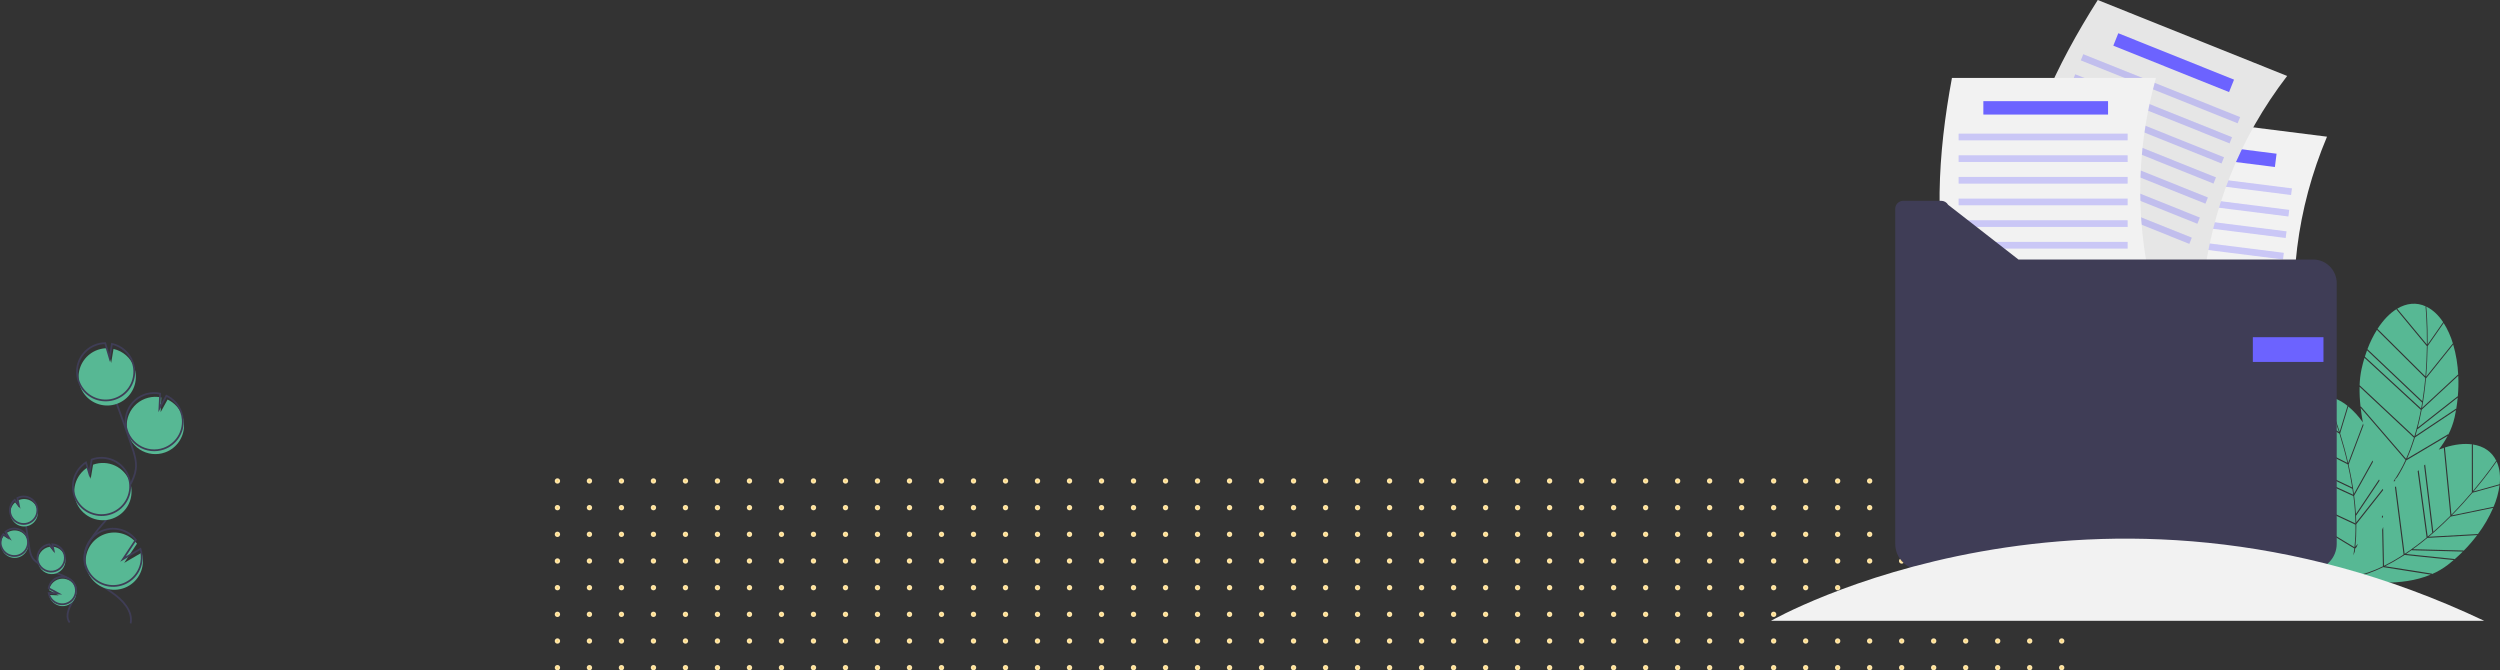 <svg width="1406" height="377" viewBox="0 0 1406 377" fill="none" xmlns="http://www.w3.org/2000/svg">
<rect x="0" y="0" width="1406" height="377" fill="#333333" stroke="none"/>
<circle cx="961.5" cy="270.5" r="1" transform="rotate(90 961.5 270.5)" fill="#FED671" stroke="#FEE6AA"/>
<circle cx="979.5" cy="270.5" r="1" transform="rotate(90 979.5 270.5)" fill="#FED671" stroke="#FEE6AA"/>
<circle cx="997.5" cy="270.5" r="1" transform="rotate(90 997.5 270.5)" fill="#FED671" stroke="#FEE6AA"/>
<circle cx="1015.5" cy="270.5" r="1" transform="rotate(90 1015.5 270.5)" fill="#FED671" stroke="#FEE6AA"/>
<circle cx="1033.5" cy="270.5" r="1" transform="rotate(90 1033.5 270.5)" fill="#FED671" stroke="#FEE6AA"/>
<circle cx="1051.5" cy="270.5" r="1" transform="rotate(90 1051.5 270.5)" fill="#FED671" stroke="#FEE6AA"/>
<circle cx="1069.5" cy="270.5" r="1" transform="rotate(90 1069.5 270.5)" fill="#FED671" stroke="#FEE6AA"/>
<circle cx="1087.5" cy="270.5" r="1" transform="rotate(90 1087.5 270.5)" fill="#FED671" stroke="#FEE6AA"/>
<circle cx="1105.5" cy="270.5" r="1" transform="rotate(90 1105.5 270.5)" fill="#FED671" stroke="#FEE6AA"/>
<circle cx="1123.5" cy="270.5" r="1" transform="rotate(90 1123.5 270.5)" fill="#FED671" stroke="#FEE6AA"/>
<circle cx="1141.5" cy="270.5" r="1" transform="rotate(90 1141.5 270.5)" fill="#FED671" stroke="#FEE6AA"/>
<circle cx="1159.5" cy="270.5" r="1" transform="rotate(90 1159.5 270.5)" fill="#FED671" stroke="#FEE6AA"/>
<circle cx="961.5" cy="285.5" r="1" transform="rotate(90 961.5 285.5)" fill="#FED671" stroke="#FEE6AA"/>
<circle cx="979.5" cy="285.5" r="1" transform="rotate(90 979.5 285.5)" fill="#FED671" stroke="#FEE6AA"/>
<circle cx="997.5" cy="285.5" r="1" transform="rotate(90 997.5 285.5)" fill="#FED671" stroke="#FEE6AA"/>
<circle cx="1015.5" cy="285.5" r="1" transform="rotate(90 1015.5 285.5)" fill="#FED671" stroke="#FEE6AA"/>
<circle cx="1033.5" cy="285.5" r="1" transform="rotate(90 1033.5 285.5)" fill="#FED671" stroke="#FEE6AA"/>
<circle cx="1051.5" cy="285.5" r="1" transform="rotate(90 1051.5 285.5)" fill="#FED671" stroke="#FEE6AA"/>
<circle cx="1069.5" cy="285.5" r="1" transform="rotate(90 1069.5 285.5)" fill="#FED671" stroke="#FEE6AA"/>
<circle cx="1087.5" cy="285.5" r="1" transform="rotate(90 1087.5 285.5)" fill="#FED671" stroke="#FEE6AA"/>
<circle cx="1105.5" cy="285.5" r="1" transform="rotate(90 1105.5 285.5)" fill="#FED671" stroke="#FEE6AA"/>
<circle cx="1123.5" cy="285.5" r="1" transform="rotate(90 1123.5 285.5)" fill="#FED671" stroke="#FEE6AA"/>
<circle cx="1141.5" cy="285.5" r="1" transform="rotate(90 1141.5 285.5)" fill="#FED671" stroke="#FEE6AA"/>
<circle cx="1159.5" cy="285.5" r="1" transform="rotate(90 1159.5 285.5)" fill="#FED671" stroke="#FEE6AA"/>
<circle cx="961.5" cy="300.5" r="1" transform="rotate(90 961.5 300.5)" fill="#FED671" stroke="#FEE6AA"/>
<circle cx="979.5" cy="300.5" r="1" transform="rotate(90 979.5 300.5)" fill="#FED671" stroke="#FEE6AA"/>
<circle cx="997.5" cy="300.5" r="1" transform="rotate(90 997.5 300.5)" fill="#FED671" stroke="#FEE6AA"/>
<circle cx="1015.5" cy="300.5" r="1" transform="rotate(90 1015.5 300.5)" fill="#FED671" stroke="#FEE6AA"/>
<circle cx="1033.5" cy="300.5" r="1" transform="rotate(90 1033.5 300.5)" fill="#FED671" stroke="#FEE6AA"/>
<circle cx="1051.5" cy="300.5" r="1" transform="rotate(90 1051.5 300.5)" fill="#FED671" stroke="#FEE6AA"/>
<circle cx="1069.5" cy="300.5" r="1" transform="rotate(90 1069.5 300.5)" fill="#FED671" stroke="#FEE6AA"/>
<circle cx="1087.5" cy="300.5" r="1" transform="rotate(90 1087.5 300.5)" fill="#FED671" stroke="#FEE6AA"/>
<circle cx="1105.5" cy="300.5" r="1" transform="rotate(90 1105.5 300.5)" fill="#FED671" stroke="#FEE6AA"/>
<circle cx="1123.5" cy="300.5" r="1" transform="rotate(90 1123.5 300.5)" fill="#FED671" stroke="#FEE6AA"/>
<circle cx="1141.5" cy="300.5" r="1" transform="rotate(90 1141.5 300.5)" fill="#FED671" stroke="#FEE6AA"/>
<circle cx="1159.5" cy="300.5" r="1" transform="rotate(90 1159.5 300.5)" fill="#FED671" stroke="#FEE6AA"/>
<circle cx="961.5" cy="315.5" r="1" transform="rotate(90 961.5 315.5)" fill="#FED671" stroke="#FEE6AA"/>
<circle cx="979.5" cy="315.5" r="1" transform="rotate(90 979.5 315.5)" fill="#FED671" stroke="#FEE6AA"/>
<circle cx="997.5" cy="315.5" r="1" transform="rotate(90 997.5 315.5)" fill="#FED671" stroke="#FEE6AA"/>
<circle cx="1015.5" cy="315.5" r="1" transform="rotate(90 1015.5 315.5)" fill="#FED671" stroke="#FEE6AA"/>
<circle cx="1033.5" cy="315.5" r="1" transform="rotate(90 1033.5 315.5)" fill="#FED671" stroke="#FEE6AA"/>
<circle cx="1051.5" cy="315.5" r="1" transform="rotate(90 1051.5 315.5)" fill="#FED671" stroke="#FEE6AA"/>
<circle cx="1069.5" cy="315.5" r="1" transform="rotate(90 1069.5 315.5)" fill="#FED671" stroke="#FEE6AA"/>
<circle cx="1087.5" cy="315.5" r="1" transform="rotate(90 1087.5 315.5)" fill="#FED671" stroke="#FEE6AA"/>
<circle cx="1105.5" cy="315.5" r="1" transform="rotate(90 1105.5 315.5)" fill="#FED671" stroke="#FEE6AA"/>
<circle cx="1123.5" cy="315.5" r="1" transform="rotate(90 1123.5 315.5)" fill="#FED671" stroke="#FEE6AA"/>
<circle cx="1141.5" cy="315.5" r="1" transform="rotate(90 1141.5 315.5)" fill="#FED671" stroke="#FEE6AA"/>
<circle cx="1159.5" cy="315.5" r="1" transform="rotate(90 1159.5 315.5)" fill="#FED671" stroke="#FEE6AA"/>
<circle cx="961.5" cy="330.5" r="1" transform="rotate(90 961.5 330.5)" fill="#FED671" stroke="#FEE6AA"/>
<circle cx="979.5" cy="330.5" r="1" transform="rotate(90 979.5 330.5)" fill="#FED671" stroke="#FEE6AA"/>
<circle cx="997.5" cy="330.5" r="1" transform="rotate(90 997.5 330.5)" fill="#FED671" stroke="#FEE6AA"/>
<circle cx="1015.5" cy="330.5" r="1" transform="rotate(90 1015.5 330.5)" fill="#FED671" stroke="#FEE6AA"/>
<circle cx="1033.5" cy="330.5" r="1" transform="rotate(90 1033.5 330.5)" fill="#FED671" stroke="#FEE6AA"/>
<circle cx="1051.5" cy="330.5" r="1" transform="rotate(90 1051.5 330.5)" fill="#FED671" stroke="#FEE6AA"/>
<circle cx="1069.5" cy="330.5" r="1" transform="rotate(90 1069.5 330.5)" fill="#FED671" stroke="#FEE6AA"/>
<circle cx="1087.5" cy="330.5" r="1" transform="rotate(90 1087.5 330.5)" fill="#FED671" stroke="#FEE6AA"/>
<circle cx="1105.5" cy="330.5" r="1" transform="rotate(90 1105.5 330.5)" fill="#FED671" stroke="#FEE6AA"/>
<circle cx="1123.5" cy="330.5" r="1" transform="rotate(90 1123.5 330.5)" fill="#FED671" stroke="#FEE6AA"/>
<circle cx="1141.5" cy="330.5" r="1" transform="rotate(90 1141.5 330.5)" fill="#FED671" stroke="#FEE6AA"/>
<circle cx="1159.5" cy="330.5" r="1" transform="rotate(90 1159.5 330.5)" fill="#FED671" stroke="#FEE6AA"/>
<circle cx="961.5" cy="345.5" r="1" transform="rotate(90 961.5 345.5)" fill="#FED671" stroke="#FEE6AA"/>
<circle cx="979.5" cy="345.5" r="1" transform="rotate(90 979.5 345.5)" fill="#FED671" stroke="#FEE6AA"/>
<circle cx="997.5" cy="345.5" r="1" transform="rotate(90 997.5 345.5)" fill="#FED671" stroke="#FEE6AA"/>
<circle cx="1015.5" cy="345.5" r="1" transform="rotate(90 1015.5 345.5)" fill="#FED671" stroke="#FEE6AA"/>
<circle cx="1033.5" cy="345.5" r="1" transform="rotate(90 1033.5 345.5)" fill="#FED671" stroke="#FEE6AA"/>
<circle cx="1051.5" cy="345.5" r="1" transform="rotate(90 1051.5 345.5)" fill="#FED671" stroke="#FEE6AA"/>
<circle cx="1069.5" cy="345.5" r="1" transform="rotate(90 1069.5 345.5)" fill="#FED671" stroke="#FEE6AA"/>
<circle cx="1087.5" cy="345.5" r="1" transform="rotate(90 1087.5 345.5)" fill="#FED671" stroke="#FEE6AA"/>
<circle cx="1105.5" cy="345.5" r="1" transform="rotate(90 1105.5 345.5)" fill="#FED671" stroke="#FEE6AA"/>
<circle cx="1123.5" cy="345.5" r="1" transform="rotate(90 1123.5 345.5)" fill="#FED671" stroke="#FEE6AA"/>
<circle cx="1141.5" cy="345.5" r="1" transform="rotate(90 1141.5 345.5)" fill="#FED671" stroke="#FEE6AA"/>
<circle cx="1159.5" cy="345.5" r="1" transform="rotate(90 1159.5 345.5)" fill="#FED671" stroke="#FEE6AA"/>
<circle cx="961.5" cy="360.5" r="1" transform="rotate(90 961.5 360.5)" fill="#FED671" stroke="#FEE6AA"/>
<circle cx="979.5" cy="360.5" r="1" transform="rotate(90 979.5 360.5)" fill="#FED671" stroke="#FEE6AA"/>
<circle cx="997.5" cy="360.5" r="1" transform="rotate(90 997.5 360.5)" fill="#FED671" stroke="#FEE6AA"/>
<circle cx="1015.5" cy="360.5" r="1" transform="rotate(90 1015.5 360.5)" fill="#FED671" stroke="#FEE6AA"/>
<circle cx="1033.5" cy="360.5" r="1" transform="rotate(90 1033.5 360.5)" fill="#FED671" stroke="#FEE6AA"/>
<circle cx="1051.5" cy="360.5" r="1" transform="rotate(90 1051.5 360.5)" fill="#FED671" stroke="#FEE6AA"/>
<circle cx="1069.5" cy="360.5" r="1" transform="rotate(90 1069.5 360.5)" fill="#FED671" stroke="#FEE6AA"/>
<circle cx="1087.5" cy="360.5" r="1" transform="rotate(90 1087.5 360.5)" fill="#FED671" stroke="#FEE6AA"/>
<circle cx="1105.5" cy="360.5" r="1" transform="rotate(90 1105.5 360.5)" fill="#FED671" stroke="#FEE6AA"/>
<circle cx="1123.5" cy="360.5" r="1" transform="rotate(90 1123.5 360.5)" fill="#FED671" stroke="#FEE6AA"/>
<circle cx="1141.5" cy="360.5" r="1" transform="rotate(90 1141.5 360.5)" fill="#FED671" stroke="#FEE6AA"/>
<circle cx="1159.5" cy="360.5" r="1" transform="rotate(90 1159.5 360.5)" fill="#FED671" stroke="#FEE6AA"/>
<circle cx="961.5" cy="375.5" r="1" transform="rotate(90 961.5 375.5)" fill="#FED671" stroke="#FEE6AA"/>
<circle cx="979.5" cy="375.5" r="1" transform="rotate(90 979.5 375.5)" fill="#FED671" stroke="#FEE6AA"/>
<circle cx="997.5" cy="375.5" r="1" transform="rotate(90 997.5 375.5)" fill="#FED671" stroke="#FEE6AA"/>
<circle cx="1015.5" cy="375.5" r="1" transform="rotate(90 1015.5 375.5)" fill="#FED671" stroke="#FEE6AA"/>
<circle cx="1033.5" cy="375.5" r="1" transform="rotate(90 1033.5 375.5)" fill="#FED671" stroke="#FEE6AA"/>
<circle cx="1051.5" cy="375.5" r="1" transform="rotate(90 1051.5 375.5)" fill="#FED671" stroke="#FEE6AA"/>
<circle cx="1069.5" cy="375.5" r="1" transform="rotate(90 1069.5 375.5)" fill="#FED671" stroke="#FEE6AA"/>
<circle cx="1087.5" cy="375.5" r="1" transform="rotate(90 1087.5 375.5)" fill="#FED671" stroke="#FEE6AA"/>
<circle cx="1105.5" cy="375.5" r="1" transform="rotate(90 1105.5 375.5)" fill="#FED671" stroke="#FEE6AA"/>
<circle cx="1123.5" cy="375.5" r="1" transform="rotate(90 1123.5 375.5)" fill="#FED671" stroke="#FEE6AA"/>
<circle cx="1141.5" cy="375.5" r="1" transform="rotate(90 1141.5 375.5)" fill="#FED671" stroke="#FEE6AA"/>
<circle cx="1159.5" cy="375.5" r="1" transform="rotate(90 1159.5 375.5)" fill="#FED671" stroke="#FEE6AA"/>
<circle cx="745.5" cy="270.5" r="1" transform="rotate(90 745.5 270.5)" fill="#FED671" stroke="#FEE6AA"/>
<circle cx="763.5" cy="270.5" r="1" transform="rotate(90 763.5 270.5)" fill="#FED671" stroke="#FEE6AA"/>
<circle cx="781.5" cy="270.5" r="1" transform="rotate(90 781.5 270.5)" fill="#FED671" stroke="#FEE6AA"/>
<circle cx="799.5" cy="270.5" r="1" transform="rotate(90 799.5 270.5)" fill="#FED671" stroke="#FEE6AA"/>
<circle cx="817.5" cy="270.5" r="1" transform="rotate(90 817.5 270.5)" fill="#FED671" stroke="#FEE6AA"/>
<circle cx="835.5" cy="270.5" r="1" transform="rotate(90 835.5 270.5)" fill="#FED671" stroke="#FEE6AA"/>
<circle cx="853.5" cy="270.5" r="1" transform="rotate(90 853.5 270.5)" fill="#FED671" stroke="#FEE6AA"/>
<circle cx="871.5" cy="270.5" r="1" transform="rotate(90 871.5 270.5)" fill="#FED671" stroke="#FEE6AA"/>
<circle cx="889.5" cy="270.5" r="1" transform="rotate(90 889.5 270.5)" fill="#FED671" stroke="#FEE6AA"/>
<circle cx="907.5" cy="270.5" r="1" transform="rotate(90 907.5 270.5)" fill="#FED671" stroke="#FEE6AA"/>
<circle cx="925.5" cy="270.5" r="1" transform="rotate(90 925.5 270.5)" fill="#FED671" stroke="#FEE6AA"/>
<circle cx="943.5" cy="270.5" r="1" transform="rotate(90 943.5 270.5)" fill="#FED671" stroke="#FEE6AA"/>
<circle cx="745.5" cy="285.5" r="1" transform="rotate(90 745.5 285.5)" fill="#FED671" stroke="#FEE6AA"/>
<circle cx="763.5" cy="285.5" r="1" transform="rotate(90 763.5 285.5)" fill="#FED671" stroke="#FEE6AA"/>
<circle cx="781.5" cy="285.5" r="1" transform="rotate(90 781.5 285.5)" fill="#FED671" stroke="#FEE6AA"/>
<circle cx="799.5" cy="285.5" r="1" transform="rotate(90 799.5 285.5)" fill="#FED671" stroke="#FEE6AA"/>
<circle cx="817.5" cy="285.5" r="1" transform="rotate(90 817.5 285.5)" fill="#FED671" stroke="#FEE6AA"/>
<circle cx="835.5" cy="285.5" r="1" transform="rotate(90 835.5 285.5)" fill="#FED671" stroke="#FEE6AA"/>
<circle cx="853.5" cy="285.5" r="1" transform="rotate(90 853.5 285.5)" fill="#FED671" stroke="#FEE6AA"/>
<circle cx="871.5" cy="285.5" r="1" transform="rotate(90 871.5 285.5)" fill="#FED671" stroke="#FEE6AA"/>
<circle cx="889.5" cy="285.5" r="1" transform="rotate(90 889.5 285.5)" fill="#FED671" stroke="#FEE6AA"/>
<circle cx="907.5" cy="285.5" r="1" transform="rotate(90 907.5 285.5)" fill="#FED671" stroke="#FEE6AA"/>
<circle cx="925.5" cy="285.5" r="1" transform="rotate(90 925.5 285.5)" fill="#FED671" stroke="#FEE6AA"/>
<circle cx="943.5" cy="285.5" r="1" transform="rotate(90 943.5 285.5)" fill="#FED671" stroke="#FEE6AA"/>
<circle cx="745.5" cy="300.5" r="1" transform="rotate(90 745.5 300.5)" fill="#FED671" stroke="#FEE6AA"/>
<circle cx="763.5" cy="300.5" r="1" transform="rotate(90 763.5 300.5)" fill="#FED671" stroke="#FEE6AA"/>
<circle cx="781.5" cy="300.5" r="1" transform="rotate(90 781.5 300.5)" fill="#FED671" stroke="#FEE6AA"/>
<circle cx="799.5" cy="300.5" r="1" transform="rotate(90 799.5 300.5)" fill="#FED671" stroke="#FEE6AA"/>
<circle cx="817.5" cy="300.5" r="1" transform="rotate(90 817.5 300.5)" fill="#FED671" stroke="#FEE6AA"/>
<circle cx="835.5" cy="300.5" r="1" transform="rotate(90 835.5 300.5)" fill="#FED671" stroke="#FEE6AA"/>
<circle cx="853.5" cy="300.5" r="1" transform="rotate(90 853.5 300.5)" fill="#FED671" stroke="#FEE6AA"/>
<circle cx="871.5" cy="300.5" r="1" transform="rotate(90 871.5 300.5)" fill="#FED671" stroke="#FEE6AA"/>
<circle cx="889.5" cy="300.5" r="1" transform="rotate(90 889.5 300.5)" fill="#FED671" stroke="#FEE6AA"/>
<circle cx="907.5" cy="300.5" r="1" transform="rotate(90 907.5 300.5)" fill="#FED671" stroke="#FEE6AA"/>
<circle cx="925.5" cy="300.5" r="1" transform="rotate(90 925.5 300.5)" fill="#FED671" stroke="#FEE6AA"/>
<circle cx="943.5" cy="300.5" r="1" transform="rotate(90 943.5 300.5)" fill="#FED671" stroke="#FEE6AA"/>
<circle cx="745.5" cy="315.5" r="1" transform="rotate(90 745.5 315.5)" fill="#FED671" stroke="#FEE6AA"/>
<circle cx="763.5" cy="315.5" r="1" transform="rotate(90 763.5 315.5)" fill="#FED671" stroke="#FEE6AA"/>
<circle cx="781.5" cy="315.5" r="1" transform="rotate(90 781.5 315.5)" fill="#FED671" stroke="#FEE6AA"/>
<circle cx="799.5" cy="315.5" r="1" transform="rotate(90 799.5 315.5)" fill="#FED671" stroke="#FEE6AA"/>
<circle cx="817.5" cy="315.5" r="1" transform="rotate(90 817.5 315.5)" fill="#FED671" stroke="#FEE6AA"/>
<circle cx="835.5" cy="315.5" r="1" transform="rotate(90 835.5 315.5)" fill="#FED671" stroke="#FEE6AA"/>
<circle cx="853.5" cy="315.5" r="1" transform="rotate(90 853.5 315.5)" fill="#FED671" stroke="#FEE6AA"/>
<circle cx="871.5" cy="315.5" r="1" transform="rotate(90 871.5 315.5)" fill="#FED671" stroke="#FEE6AA"/>
<circle cx="889.5" cy="315.5" r="1" transform="rotate(90 889.5 315.5)" fill="#FED671" stroke="#FEE6AA"/>
<circle cx="907.5" cy="315.5" r="1" transform="rotate(90 907.5 315.5)" fill="#FED671" stroke="#FEE6AA"/>
<circle cx="925.5" cy="315.5" r="1" transform="rotate(90 925.5 315.5)" fill="#FED671" stroke="#FEE6AA"/>
<circle cx="943.5" cy="315.5" r="1" transform="rotate(90 943.5 315.5)" fill="#FED671" stroke="#FEE6AA"/>
<circle cx="745.5" cy="330.5" r="1" transform="rotate(90 745.5 330.5)" fill="#FED671" stroke="#FEE6AA"/>
<circle cx="763.5" cy="330.5" r="1" transform="rotate(90 763.5 330.5)" fill="#FED671" stroke="#FEE6AA"/>
<circle cx="781.5" cy="330.5" r="1" transform="rotate(90 781.5 330.5)" fill="#FED671" stroke="#FEE6AA"/>
<circle cx="799.5" cy="330.5" r="1" transform="rotate(90 799.5 330.5)" fill="#FED671" stroke="#FEE6AA"/>
<circle cx="817.5" cy="330.5" r="1" transform="rotate(90 817.5 330.5)" fill="#FED671" stroke="#FEE6AA"/>
<circle cx="835.5" cy="330.5" r="1" transform="rotate(90 835.5 330.5)" fill="#FED671" stroke="#FEE6AA"/>
<circle cx="853.5" cy="330.5" r="1" transform="rotate(90 853.5 330.5)" fill="#FED671" stroke="#FEE6AA"/>
<circle cx="871.5" cy="330.5" r="1" transform="rotate(90 871.5 330.5)" fill="#FED671" stroke="#FEE6AA"/>
<circle cx="889.5" cy="330.5" r="1" transform="rotate(90 889.5 330.5)" fill="#FED671" stroke="#FEE6AA"/>
<circle cx="907.5" cy="330.5" r="1" transform="rotate(90 907.5 330.5)" fill="#FED671" stroke="#FEE6AA"/>
<circle cx="925.5" cy="330.5" r="1" transform="rotate(90 925.5 330.5)" fill="#FED671" stroke="#FEE6AA"/>
<circle cx="943.5" cy="330.5" r="1" transform="rotate(90 943.5 330.5)" fill="#FED671" stroke="#FEE6AA"/>
<circle cx="745.5" cy="345.5" r="1" transform="rotate(90 745.5 345.5)" fill="#FED671" stroke="#FEE6AA"/>
<circle cx="763.5" cy="345.5" r="1" transform="rotate(90 763.5 345.5)" fill="#FED671" stroke="#FEE6AA"/>
<circle cx="781.5" cy="345.5" r="1" transform="rotate(90 781.5 345.5)" fill="#FED671" stroke="#FEE6AA"/>
<circle cx="799.5" cy="345.5" r="1" transform="rotate(90 799.5 345.5)" fill="#FED671" stroke="#FEE6AA"/>
<circle cx="817.5" cy="345.5" r="1" transform="rotate(90 817.5 345.5)" fill="#FED671" stroke="#FEE6AA"/>
<circle cx="835.5" cy="345.5" r="1" transform="rotate(90 835.5 345.5)" fill="#FED671" stroke="#FEE6AA"/>
<circle cx="853.5" cy="345.5" r="1" transform="rotate(90 853.5 345.5)" fill="#FED671" stroke="#FEE6AA"/>
<circle cx="871.5" cy="345.5" r="1" transform="rotate(90 871.5 345.5)" fill="#FED671" stroke="#FEE6AA"/>
<circle cx="889.5" cy="345.5" r="1" transform="rotate(90 889.5 345.5)" fill="#FED671" stroke="#FEE6AA"/>
<circle cx="907.5" cy="345.5" r="1" transform="rotate(90 907.5 345.5)" fill="#FED671" stroke="#FEE6AA"/>
<circle cx="925.5" cy="345.5" r="1" transform="rotate(90 925.5 345.5)" fill="#FED671" stroke="#FEE6AA"/>
<circle cx="943.5" cy="345.5" r="1" transform="rotate(90 943.5 345.5)" fill="#FED671" stroke="#FEE6AA"/>
<circle cx="745.5" cy="360.5" r="1" transform="rotate(90 745.5 360.5)" fill="#FED671" stroke="#FEE6AA"/>
<circle cx="763.5" cy="360.5" r="1" transform="rotate(90 763.5 360.5)" fill="#FED671" stroke="#FEE6AA"/>
<circle cx="781.5" cy="360.5" r="1" transform="rotate(90 781.5 360.5)" fill="#FED671" stroke="#FEE6AA"/>
<circle cx="799.5" cy="360.5" r="1" transform="rotate(90 799.5 360.5)" fill="#FED671" stroke="#FEE6AA"/>
<circle cx="817.5" cy="360.5" r="1" transform="rotate(90 817.5 360.5)" fill="#FED671" stroke="#FEE6AA"/>
<circle cx="835.5" cy="360.5" r="1" transform="rotate(90 835.5 360.5)" fill="#FED671" stroke="#FEE6AA"/>
<circle cx="853.5" cy="360.5" r="1" transform="rotate(90 853.5 360.5)" fill="#FED671" stroke="#FEE6AA"/>
<circle cx="871.5" cy="360.5" r="1" transform="rotate(90 871.5 360.5)" fill="#FED671" stroke="#FEE6AA"/>
<circle cx="889.5" cy="360.5" r="1" transform="rotate(90 889.5 360.5)" fill="#FED671" stroke="#FEE6AA"/>
<circle cx="907.5" cy="360.5" r="1" transform="rotate(90 907.5 360.5)" fill="#FED671" stroke="#FEE6AA"/>
<circle cx="925.5" cy="360.5" r="1" transform="rotate(90 925.5 360.5)" fill="#FED671" stroke="#FEE6AA"/>
<circle cx="943.5" cy="360.5" r="1" transform="rotate(90 943.5 360.5)" fill="#FED671" stroke="#FEE6AA"/>
<circle cx="745.5" cy="375.5" r="1" transform="rotate(90 745.5 375.5)" fill="#FED671" stroke="#FEE6AA"/>
<circle cx="763.5" cy="375.5" r="1" transform="rotate(90 763.5 375.5)" fill="#FED671" stroke="#FEE6AA"/>
<circle cx="781.5" cy="375.5" r="1" transform="rotate(90 781.5 375.5)" fill="#FED671" stroke="#FEE6AA"/>
<circle cx="799.5" cy="375.5" r="1" transform="rotate(90 799.5 375.5)" fill="#FED671" stroke="#FEE6AA"/>
<circle cx="817.5" cy="375.5" r="1" transform="rotate(90 817.5 375.5)" fill="#FED671" stroke="#FEE6AA"/>
<circle cx="835.5" cy="375.5" r="1" transform="rotate(90 835.5 375.5)" fill="#FED671" stroke="#FEE6AA"/>
<circle cx="853.5" cy="375.5" r="1" transform="rotate(90 853.5 375.5)" fill="#FED671" stroke="#FEE6AA"/>
<circle cx="871.5" cy="375.5" r="1" transform="rotate(90 871.5 375.5)" fill="#FED671" stroke="#FEE6AA"/>
<circle cx="889.5" cy="375.5" r="1" transform="rotate(90 889.5 375.5)" fill="#FED671" stroke="#FEE6AA"/>
<circle cx="907.5" cy="375.5" r="1" transform="rotate(90 907.5 375.5)" fill="#FED671" stroke="#FEE6AA"/>
<circle cx="925.5" cy="375.5" r="1" transform="rotate(90 925.5 375.5)" fill="#FED671" stroke="#FEE6AA"/>
<circle cx="943.5" cy="375.5" r="1" transform="rotate(90 943.5 375.5)" fill="#FED671" stroke="#FEE6AA"/>
<circle cx="529.5" cy="270.5" r="1" transform="rotate(90 529.5 270.5)" fill="#FED671" stroke="#FEE6AA"/>
<circle cx="547.5" cy="270.5" r="1" transform="rotate(90 547.5 270.5)" fill="#FED671" stroke="#FEE6AA"/>
<circle cx="565.5" cy="270.5" r="1" transform="rotate(90 565.5 270.5)" fill="#FED671" stroke="#FEE6AA"/>
<circle cx="583.5" cy="270.5" r="1" transform="rotate(90 583.5 270.5)" fill="#FED671" stroke="#FEE6AA"/>
<circle cx="601.5" cy="270.5" r="1" transform="rotate(90 601.5 270.5)" fill="#FED671" stroke="#FEE6AA"/>
<circle cx="619.5" cy="270.5" r="1" transform="rotate(90 619.5 270.5)" fill="#FED671" stroke="#FEE6AA"/>
<circle cx="637.5" cy="270.5" r="1" transform="rotate(90 637.5 270.5)" fill="#FED671" stroke="#FEE6AA"/>
<circle cx="655.5" cy="270.5" r="1" transform="rotate(90 655.5 270.5)" fill="#FED671" stroke="#FEE6AA"/>
<circle cx="673.5" cy="270.5" r="1" transform="rotate(90 673.5 270.5)" fill="#FED671" stroke="#FEE6AA"/>
<circle cx="691.5" cy="270.5" r="1" transform="rotate(90 691.5 270.5)" fill="#FED671" stroke="#FEE6AA"/>
<circle cx="709.5" cy="270.5" r="1" transform="rotate(90 709.5 270.5)" fill="#FED671" stroke="#FEE6AA"/>
<circle cx="727.5" cy="270.5" r="1" transform="rotate(90 727.5 270.5)" fill="#FED671" stroke="#FEE6AA"/>
<circle cx="529.5" cy="285.5" r="1" transform="rotate(90 529.5 285.5)" fill="#FED671" stroke="#FEE6AA"/>
<circle cx="547.5" cy="285.5" r="1" transform="rotate(90 547.5 285.5)" fill="#FED671" stroke="#FEE6AA"/>
<circle cx="565.5" cy="285.5" r="1" transform="rotate(90 565.5 285.5)" fill="#FED671" stroke="#FEE6AA"/>
<circle cx="583.5" cy="285.5" r="1" transform="rotate(90 583.5 285.5)" fill="#FED671" stroke="#FEE6AA"/>
<circle cx="601.5" cy="285.5" r="1" transform="rotate(90 601.5 285.5)" fill="#FED671" stroke="#FEE6AA"/>
<circle cx="619.5" cy="285.5" r="1" transform="rotate(90 619.5 285.5)" fill="#FED671" stroke="#FEE6AA"/>
<circle cx="637.5" cy="285.5" r="1" transform="rotate(90 637.5 285.5)" fill="#FED671" stroke="#FEE6AA"/>
<circle cx="655.5" cy="285.5" r="1" transform="rotate(90 655.5 285.5)" fill="#FED671" stroke="#FEE6AA"/>
<circle cx="673.5" cy="285.5" r="1" transform="rotate(90 673.5 285.5)" fill="#FED671" stroke="#FEE6AA"/>
<circle cx="691.5" cy="285.5" r="1" transform="rotate(90 691.5 285.5)" fill="#FED671" stroke="#FEE6AA"/>
<circle cx="709.5" cy="285.5" r="1" transform="rotate(90 709.5 285.5)" fill="#FED671" stroke="#FEE6AA"/>
<circle cx="727.5" cy="285.5" r="1" transform="rotate(90 727.5 285.5)" fill="#FED671" stroke="#FEE6AA"/>
<circle cx="529.5" cy="300.5" r="1" transform="rotate(90 529.5 300.5)" fill="#FED671" stroke="#FEE6AA"/>
<circle cx="547.5" cy="300.5" r="1" transform="rotate(90 547.5 300.5)" fill="#FED671" stroke="#FEE6AA"/>
<circle cx="565.5" cy="300.5" r="1" transform="rotate(90 565.5 300.5)" fill="#FED671" stroke="#FEE6AA"/>
<circle cx="583.5" cy="300.5" r="1" transform="rotate(90 583.5 300.5)" fill="#FED671" stroke="#FEE6AA"/>
<circle cx="601.5" cy="300.5" r="1" transform="rotate(90 601.5 300.5)" fill="#FED671" stroke="#FEE6AA"/>
<circle cx="619.5" cy="300.5" r="1" transform="rotate(90 619.5 300.5)" fill="#FED671" stroke="#FEE6AA"/>
<circle cx="637.5" cy="300.5" r="1" transform="rotate(90 637.5 300.5)" fill="#FED671" stroke="#FEE6AA"/>
<circle cx="655.5" cy="300.5" r="1" transform="rotate(90 655.5 300.5)" fill="#FED671" stroke="#FEE6AA"/>
<circle cx="673.5" cy="300.5" r="1" transform="rotate(90 673.5 300.5)" fill="#FED671" stroke="#FEE6AA"/>
<circle cx="691.5" cy="300.5" r="1" transform="rotate(90 691.5 300.5)" fill="#FED671" stroke="#FEE6AA"/>
<circle cx="709.5" cy="300.5" r="1" transform="rotate(90 709.5 300.5)" fill="#FED671" stroke="#FEE6AA"/>
<circle cx="727.5" cy="300.5" r="1" transform="rotate(90 727.5 300.5)" fill="#FED671" stroke="#FEE6AA"/>
<circle cx="529.5" cy="315.5" r="1" transform="rotate(90 529.5 315.5)" fill="#FED671" stroke="#FEE6AA"/>
<circle cx="547.5" cy="315.5" r="1" transform="rotate(90 547.5 315.5)" fill="#FED671" stroke="#FEE6AA"/>
<circle cx="565.5" cy="315.5" r="1" transform="rotate(90 565.5 315.5)" fill="#FED671" stroke="#FEE6AA"/>
<circle cx="583.5" cy="315.5" r="1" transform="rotate(90 583.5 315.5)" fill="#FED671" stroke="#FEE6AA"/>
<circle cx="601.5" cy="315.5" r="1" transform="rotate(90 601.5 315.5)" fill="#FED671" stroke="#FEE6AA"/>
<circle cx="619.5" cy="315.5" r="1" transform="rotate(90 619.5 315.5)" fill="#FED671" stroke="#FEE6AA"/>
<circle cx="637.5" cy="315.5" r="1" transform="rotate(90 637.5 315.5)" fill="#FED671" stroke="#FEE6AA"/>
<circle cx="655.5" cy="315.5" r="1" transform="rotate(90 655.5 315.5)" fill="#FED671" stroke="#FEE6AA"/>
<circle cx="673.5" cy="315.5" r="1" transform="rotate(90 673.5 315.5)" fill="#FED671" stroke="#FEE6AA"/>
<circle cx="691.5" cy="315.5" r="1" transform="rotate(90 691.5 315.5)" fill="#FED671" stroke="#FEE6AA"/>
<circle cx="709.5" cy="315.5" r="1" transform="rotate(90 709.5 315.5)" fill="#FED671" stroke="#FEE6AA"/>
<circle cx="727.5" cy="315.5" r="1" transform="rotate(90 727.5 315.5)" fill="#FED671" stroke="#FEE6AA"/>
<circle cx="529.5" cy="330.5" r="1" transform="rotate(90 529.5 330.5)" fill="#FED671" stroke="#FEE6AA"/>
<circle cx="547.5" cy="330.5" r="1" transform="rotate(90 547.5 330.5)" fill="#FED671" stroke="#FEE6AA"/>
<circle cx="565.5" cy="330.5" r="1" transform="rotate(90 565.5 330.5)" fill="#FED671" stroke="#FEE6AA"/>
<circle cx="583.5" cy="330.5" r="1" transform="rotate(90 583.5 330.5)" fill="#FED671" stroke="#FEE6AA"/>
<circle cx="601.5" cy="330.5" r="1" transform="rotate(90 601.5 330.5)" fill="#FED671" stroke="#FEE6AA"/>
<circle cx="619.5" cy="330.5" r="1" transform="rotate(90 619.5 330.5)" fill="#FED671" stroke="#FEE6AA"/>
<circle cx="637.5" cy="330.5" r="1" transform="rotate(90 637.5 330.5)" fill="#FED671" stroke="#FEE6AA"/>
<circle cx="655.5" cy="330.5" r="1" transform="rotate(90 655.5 330.5)" fill="#FED671" stroke="#FEE6AA"/>
<circle cx="673.5" cy="330.5" r="1" transform="rotate(90 673.5 330.5)" fill="#FED671" stroke="#FEE6AA"/>
<circle cx="691.5" cy="330.5" r="1" transform="rotate(90 691.5 330.5)" fill="#FED671" stroke="#FEE6AA"/>
<circle cx="709.5" cy="330.5" r="1" transform="rotate(90 709.5 330.5)" fill="#FED671" stroke="#FEE6AA"/>
<circle cx="727.5" cy="330.5" r="1" transform="rotate(90 727.5 330.5)" fill="#FED671" stroke="#FEE6AA"/>
<circle cx="529.5" cy="345.5" r="1" transform="rotate(90 529.5 345.5)" fill="#FED671" stroke="#FEE6AA"/>
<circle cx="547.5" cy="345.5" r="1" transform="rotate(90 547.5 345.5)" fill="#FED671" stroke="#FEE6AA"/>
<circle cx="565.5" cy="345.5" r="1" transform="rotate(90 565.5 345.5)" fill="#FED671" stroke="#FEE6AA"/>
<circle cx="583.5" cy="345.5" r="1" transform="rotate(90 583.5 345.5)" fill="#FED671" stroke="#FEE6AA"/>
<circle cx="601.5" cy="345.5" r="1" transform="rotate(90 601.5 345.5)" fill="#FED671" stroke="#FEE6AA"/>
<circle cx="619.5" cy="345.5" r="1" transform="rotate(90 619.5 345.5)" fill="#FED671" stroke="#FEE6AA"/>
<circle cx="637.5" cy="345.5" r="1" transform="rotate(90 637.5 345.5)" fill="#FED671" stroke="#FEE6AA"/>
<circle cx="655.5" cy="345.5" r="1" transform="rotate(90 655.5 345.5)" fill="#FED671" stroke="#FEE6AA"/>
<circle cx="673.5" cy="345.5" r="1" transform="rotate(90 673.5 345.5)" fill="#FED671" stroke="#FEE6AA"/>
<circle cx="691.5" cy="345.5" r="1" transform="rotate(90 691.5 345.5)" fill="#FED671" stroke="#FEE6AA"/>
<circle cx="709.5" cy="345.5" r="1" transform="rotate(90 709.5 345.5)" fill="#FED671" stroke="#FEE6AA"/>
<circle cx="727.5" cy="345.5" r="1" transform="rotate(90 727.5 345.5)" fill="#FED671" stroke="#FEE6AA"/>
<circle cx="529.5" cy="360.5" r="1" transform="rotate(90 529.5 360.5)" fill="#FED671" stroke="#FEE6AA"/>
<circle cx="547.5" cy="360.5" r="1" transform="rotate(90 547.5 360.5)" fill="#FED671" stroke="#FEE6AA"/>
<circle cx="565.5" cy="360.5" r="1" transform="rotate(90 565.5 360.5)" fill="#FED671" stroke="#FEE6AA"/>
<circle cx="583.5" cy="360.5" r="1" transform="rotate(90 583.5 360.5)" fill="#FED671" stroke="#FEE6AA"/>
<circle cx="601.5" cy="360.5" r="1" transform="rotate(90 601.5 360.5)" fill="#FED671" stroke="#FEE6AA"/>
<circle cx="619.5" cy="360.5" r="1" transform="rotate(90 619.5 360.5)" fill="#FED671" stroke="#FEE6AA"/>
<circle cx="637.5" cy="360.5" r="1" transform="rotate(90 637.5 360.5)" fill="#FED671" stroke="#FEE6AA"/>
<circle cx="655.5" cy="360.5" r="1" transform="rotate(90 655.5 360.5)" fill="#FED671" stroke="#FEE6AA"/>
<circle cx="673.5" cy="360.5" r="1" transform="rotate(90 673.5 360.5)" fill="#FED671" stroke="#FEE6AA"/>
<circle cx="691.5" cy="360.5" r="1" transform="rotate(90 691.5 360.5)" fill="#FED671" stroke="#FEE6AA"/>
<circle cx="709.5" cy="360.5" r="1" transform="rotate(90 709.5 360.5)" fill="#FED671" stroke="#FEE6AA"/>
<circle cx="727.5" cy="360.5" r="1" transform="rotate(90 727.5 360.5)" fill="#FED671" stroke="#FEE6AA"/>
<circle cx="529.5" cy="375.5" r="1" transform="rotate(90 529.5 375.5)" fill="#FED671" stroke="#FEE6AA"/>
<circle cx="547.5" cy="375.5" r="1" transform="rotate(90 547.5 375.5)" fill="#FED671" stroke="#FEE6AA"/>
<circle cx="565.5" cy="375.5" r="1" transform="rotate(90 565.5 375.5)" fill="#FED671" stroke="#FEE6AA"/>
<circle cx="583.5" cy="375.5" r="1" transform="rotate(90 583.5 375.5)" fill="#FED671" stroke="#FEE6AA"/>
<circle cx="601.5" cy="375.5" r="1" transform="rotate(90 601.5 375.5)" fill="#FED671" stroke="#FEE6AA"/>
<circle cx="619.5" cy="375.5" r="1" transform="rotate(90 619.5 375.5)" fill="#FED671" stroke="#FEE6AA"/>
<circle cx="637.5" cy="375.5" r="1" transform="rotate(90 637.5 375.5)" fill="#FED671" stroke="#FEE6AA"/>
<circle cx="655.5" cy="375.5" r="1" transform="rotate(90 655.5 375.5)" fill="#FED671" stroke="#FEE6AA"/>
<circle cx="673.5" cy="375.5" r="1" transform="rotate(90 673.5 375.5)" fill="#FED671" stroke="#FEE6AA"/>
<circle cx="691.5" cy="375.5" r="1" transform="rotate(90 691.5 375.5)" fill="#FED671" stroke="#FEE6AA"/>
<circle cx="709.5" cy="375.5" r="1" transform="rotate(90 709.5 375.5)" fill="#FED671" stroke="#FEE6AA"/>
<circle cx="727.5" cy="375.5" r="1" transform="rotate(90 727.5 375.5)" fill="#FED671" stroke="#FEE6AA"/>
<circle cx="313.5" cy="270.5" r="1" transform="rotate(90 313.5 270.5)" fill="#FED671" stroke="#FEE6AA"/>
<circle cx="331.5" cy="270.5" r="1" transform="rotate(90 331.5 270.5)" fill="#FED671" stroke="#FEE6AA"/>
<circle cx="349.5" cy="270.5" r="1" transform="rotate(90 349.5 270.5)" fill="#FED671" stroke="#FEE6AA"/>
<circle cx="367.5" cy="270.5" r="1" transform="rotate(90 367.5 270.5)" fill="#FED671" stroke="#FEE6AA"/>
<circle cx="385.5" cy="270.5" r="1" transform="rotate(90 385.5 270.5)" fill="#FED671" stroke="#FEE6AA"/>
<circle cx="403.5" cy="270.5" r="1" transform="rotate(90 403.5 270.5)" fill="#FED671" stroke="#FEE6AA"/>
<circle cx="421.5" cy="270.5" r="1" transform="rotate(90 421.5 270.5)" fill="#FED671" stroke="#FEE6AA"/>
<circle cx="439.5" cy="270.5" r="1" transform="rotate(90 439.5 270.5)" fill="#FED671" stroke="#FEE6AA"/>
<circle cx="457.5" cy="270.5" r="1" transform="rotate(90 457.5 270.5)" fill="#FED671" stroke="#FEE6AA"/>
<circle cx="475.5" cy="270.5" r="1" transform="rotate(90 475.5 270.5)" fill="#FED671" stroke="#FEE6AA"/>
<circle cx="493.5" cy="270.5" r="1" transform="rotate(90 493.5 270.5)" fill="#FED671" stroke="#FEE6AA"/>
<circle cx="511.5" cy="270.5" r="1" transform="rotate(90 511.5 270.5)" fill="#FED671" stroke="#FEE6AA"/>
<circle cx="313.5" cy="285.5" r="1" transform="rotate(90 313.5 285.5)" fill="#FED671" stroke="#FEE6AA"/>
<circle cx="331.5" cy="285.5" r="1" transform="rotate(90 331.5 285.5)" fill="#FED671" stroke="#FEE6AA"/>
<circle cx="349.5" cy="285.5" r="1" transform="rotate(90 349.5 285.5)" fill="#FED671" stroke="#FEE6AA"/>
<circle cx="367.5" cy="285.5" r="1" transform="rotate(90 367.5 285.5)" fill="#FED671" stroke="#FEE6AA"/>
<circle cx="385.5" cy="285.5" r="1" transform="rotate(90 385.5 285.5)" fill="#FED671" stroke="#FEE6AA"/>
<circle cx="403.5" cy="285.5" r="1" transform="rotate(90 403.5 285.5)" fill="#FED671" stroke="#FEE6AA"/>
<circle cx="421.5" cy="285.5" r="1" transform="rotate(90 421.5 285.5)" fill="#FED671" stroke="#FEE6AA"/>
<circle cx="439.5" cy="285.5" r="1" transform="rotate(90 439.5 285.5)" fill="#FED671" stroke="#FEE6AA"/>
<circle cx="457.5" cy="285.5" r="1" transform="rotate(90 457.5 285.5)" fill="#FED671" stroke="#FEE6AA"/>
<circle cx="475.5" cy="285.5" r="1" transform="rotate(90 475.5 285.5)" fill="#FED671" stroke="#FEE6AA"/>
<circle cx="493.5" cy="285.5" r="1" transform="rotate(90 493.5 285.5)" fill="#FED671" stroke="#FEE6AA"/>
<circle cx="511.5" cy="285.5" r="1" transform="rotate(90 511.5 285.5)" fill="#FED671" stroke="#FEE6AA"/>
<circle cx="313.5" cy="300.5" r="1" transform="rotate(90 313.5 300.5)" fill="#FED671" stroke="#FEE6AA"/>
<circle cx="331.5" cy="300.5" r="1" transform="rotate(90 331.5 300.5)" fill="#FED671" stroke="#FEE6AA"/>
<circle cx="349.5" cy="300.5" r="1" transform="rotate(90 349.5 300.5)" fill="#FED671" stroke="#FEE6AA"/>
<circle cx="367.5" cy="300.5" r="1" transform="rotate(90 367.5 300.5)" fill="#FED671" stroke="#FEE6AA"/>
<circle cx="385.5" cy="300.5" r="1" transform="rotate(90 385.5 300.5)" fill="#FED671" stroke="#FEE6AA"/>
<circle cx="403.5" cy="300.5" r="1" transform="rotate(90 403.5 300.5)" fill="#FED671" stroke="#FEE6AA"/>
<circle cx="421.5" cy="300.5" r="1" transform="rotate(90 421.5 300.5)" fill="#FED671" stroke="#FEE6AA"/>
<circle cx="439.5" cy="300.5" r="1" transform="rotate(90 439.5 300.5)" fill="#FED671" stroke="#FEE6AA"/>
<circle cx="457.5" cy="300.5" r="1" transform="rotate(90 457.5 300.5)" fill="#FED671" stroke="#FEE6AA"/>
<circle cx="475.5" cy="300.5" r="1" transform="rotate(90 475.5 300.5)" fill="#FED671" stroke="#FEE6AA"/>
<circle cx="493.5" cy="300.5" r="1" transform="rotate(90 493.5 300.5)" fill="#FED671" stroke="#FEE6AA"/>
<circle cx="511.5" cy="300.5" r="1" transform="rotate(90 511.5 300.5)" fill="#FED671" stroke="#FEE6AA"/>
<circle cx="313.5" cy="315.5" r="1" transform="rotate(90 313.5 315.5)" fill="#FED671" stroke="#FEE6AA"/>
<circle cx="331.5" cy="315.5" r="1" transform="rotate(90 331.5 315.5)" fill="#FED671" stroke="#FEE6AA"/>
<circle cx="349.5" cy="315.5" r="1" transform="rotate(90 349.5 315.5)" fill="#FED671" stroke="#FEE6AA"/>
<circle cx="367.5" cy="315.5" r="1" transform="rotate(90 367.5 315.5)" fill="#FED671" stroke="#FEE6AA"/>
<circle cx="385.5" cy="315.5" r="1" transform="rotate(90 385.5 315.5)" fill="#FED671" stroke="#FEE6AA"/>
<circle cx="403.5" cy="315.5" r="1" transform="rotate(90 403.5 315.5)" fill="#FED671" stroke="#FEE6AA"/>
<circle cx="421.5" cy="315.5" r="1" transform="rotate(90 421.5 315.5)" fill="#FED671" stroke="#FEE6AA"/>
<circle cx="439.5" cy="315.5" r="1" transform="rotate(90 439.5 315.5)" fill="#FED671" stroke="#FEE6AA"/>
<circle cx="457.5" cy="315.5" r="1" transform="rotate(90 457.5 315.5)" fill="#FED671" stroke="#FEE6AA"/>
<circle cx="475.5" cy="315.5" r="1" transform="rotate(90 475.5 315.5)" fill="#FED671" stroke="#FEE6AA"/>
<circle cx="493.5" cy="315.5" r="1" transform="rotate(90 493.5 315.5)" fill="#FED671" stroke="#FEE6AA"/>
<circle cx="511.5" cy="315.5" r="1" transform="rotate(90 511.5 315.5)" fill="#FED671" stroke="#FEE6AA"/>
<circle cx="313.5" cy="330.5" r="1" transform="rotate(90 313.5 330.5)" fill="#FED671" stroke="#FEE6AA"/>
<circle cx="331.5" cy="330.5" r="1" transform="rotate(90 331.5 330.5)" fill="#FED671" stroke="#FEE6AA"/>
<circle cx="349.5" cy="330.5" r="1" transform="rotate(90 349.5 330.5)" fill="#FED671" stroke="#FEE6AA"/>
<circle cx="367.5" cy="330.5" r="1" transform="rotate(90 367.5 330.5)" fill="#FED671" stroke="#FEE6AA"/>
<circle cx="385.5" cy="330.5" r="1" transform="rotate(90 385.5 330.5)" fill="#FED671" stroke="#FEE6AA"/>
<circle cx="403.5" cy="330.5" r="1" transform="rotate(90 403.5 330.5)" fill="#FED671" stroke="#FEE6AA"/>
<circle cx="421.5" cy="330.5" r="1" transform="rotate(90 421.5 330.5)" fill="#FED671" stroke="#FEE6AA"/>
<circle cx="439.5" cy="330.5" r="1" transform="rotate(90 439.5 330.5)" fill="#FED671" stroke="#FEE6AA"/>
<circle cx="457.5" cy="330.5" r="1" transform="rotate(90 457.5 330.5)" fill="#FED671" stroke="#FEE6AA"/>
<circle cx="475.5" cy="330.5" r="1" transform="rotate(90 475.5 330.5)" fill="#FED671" stroke="#FEE6AA"/>
<circle cx="493.5" cy="330.5" r="1" transform="rotate(90 493.5 330.5)" fill="#FED671" stroke="#FEE6AA"/>
<circle cx="511.5" cy="330.5" r="1" transform="rotate(90 511.5 330.5)" fill="#FED671" stroke="#FEE6AA"/>
<circle cx="313.5" cy="345.5" r="1" transform="rotate(90 313.5 345.5)" fill="#FED671" stroke="#FEE6AA"/>
<circle cx="331.5" cy="345.5" r="1" transform="rotate(90 331.5 345.5)" fill="#FED671" stroke="#FEE6AA"/>
<circle cx="349.5" cy="345.5" r="1" transform="rotate(90 349.5 345.5)" fill="#FED671" stroke="#FEE6AA"/>
<circle cx="367.5" cy="345.5" r="1" transform="rotate(90 367.5 345.5)" fill="#FED671" stroke="#FEE6AA"/>
<circle cx="385.5" cy="345.5" r="1" transform="rotate(90 385.5 345.5)" fill="#FED671" stroke="#FEE6AA"/>
<circle cx="403.5" cy="345.5" r="1" transform="rotate(90 403.5 345.5)" fill="#FED671" stroke="#FEE6AA"/>
<circle cx="421.5" cy="345.5" r="1" transform="rotate(90 421.5 345.5)" fill="#FED671" stroke="#FEE6AA"/>
<circle cx="439.5" cy="345.5" r="1" transform="rotate(90 439.5 345.5)" fill="#FED671" stroke="#FEE6AA"/>
<circle cx="457.5" cy="345.5" r="1" transform="rotate(90 457.5 345.5)" fill="#FED671" stroke="#FEE6AA"/>
<circle cx="475.5" cy="345.5" r="1" transform="rotate(90 475.5 345.5)" fill="#FED671" stroke="#FEE6AA"/>
<circle cx="493.5" cy="345.5" r="1" transform="rotate(90 493.5 345.5)" fill="#FED671" stroke="#FEE6AA"/>
<circle cx="511.5" cy="345.5" r="1" transform="rotate(90 511.5 345.5)" fill="#FED671" stroke="#FEE6AA"/>
<circle cx="313.5" cy="360.5" r="1" transform="rotate(90 313.5 360.5)" fill="#FED671" stroke="#FEE6AA"/>
<circle cx="331.5" cy="360.5" r="1" transform="rotate(90 331.5 360.5)" fill="#FED671" stroke="#FEE6AA"/>
<circle cx="349.5" cy="360.5" r="1" transform="rotate(90 349.5 360.5)" fill="#FED671" stroke="#FEE6AA"/>
<circle cx="367.5" cy="360.5" r="1" transform="rotate(90 367.5 360.5)" fill="#FED671" stroke="#FEE6AA"/>
<circle cx="385.5" cy="360.5" r="1" transform="rotate(90 385.5 360.5)" fill="#FED671" stroke="#FEE6AA"/>
<circle cx="403.5" cy="360.5" r="1" transform="rotate(90 403.5 360.5)" fill="#FED671" stroke="#FEE6AA"/>
<circle cx="421.5" cy="360.5" r="1" transform="rotate(90 421.5 360.5)" fill="#FED671" stroke="#FEE6AA"/>
<circle cx="439.5" cy="360.5" r="1" transform="rotate(90 439.5 360.5)" fill="#FED671" stroke="#FEE6AA"/>
<circle cx="457.5" cy="360.5" r="1" transform="rotate(90 457.5 360.5)" fill="#FED671" stroke="#FEE6AA"/>
<circle cx="475.5" cy="360.5" r="1" transform="rotate(90 475.5 360.5)" fill="#FED671" stroke="#FEE6AA"/>
<circle cx="493.5" cy="360.5" r="1" transform="rotate(90 493.5 360.5)" fill="#FED671" stroke="#FEE6AA"/>
<circle cx="511.5" cy="360.5" r="1" transform="rotate(90 511.5 360.5)" fill="#FED671" stroke="#FEE6AA"/>
<circle cx="313.5" cy="375.5" r="1" transform="rotate(90 313.5 375.5)" fill="#FED671" stroke="#FEE6AA"/>
<circle cx="331.5" cy="375.5" r="1" transform="rotate(90 331.5 375.5)" fill="#FED671" stroke="#FEE6AA"/>
<circle cx="349.5" cy="375.5" r="1" transform="rotate(90 349.5 375.5)" fill="#FED671" stroke="#FEE6AA"/>
<circle cx="367.5" cy="375.5" r="1" transform="rotate(90 367.5 375.5)" fill="#FED671" stroke="#FEE6AA"/>
<circle cx="385.5" cy="375.5" r="1" transform="rotate(90 385.5 375.5)" fill="#FED671" stroke="#FEE6AA"/>
<circle cx="403.5" cy="375.5" r="1" transform="rotate(90 403.5 375.5)" fill="#FED671" stroke="#FEE6AA"/>
<circle cx="421.5" cy="375.5" r="1" transform="rotate(90 421.5 375.5)" fill="#FED671" stroke="#FEE6AA"/>
<circle cx="439.5" cy="375.5" r="1" transform="rotate(90 439.5 375.5)" fill="#FED671" stroke="#FEE6AA"/>
<circle cx="457.5" cy="375.5" r="1" transform="rotate(90 457.5 375.5)" fill="#FED671" stroke="#FEE6AA"/>
<circle cx="475.5" cy="375.5" r="1" transform="rotate(90 475.5 375.5)" fill="#FED671" stroke="#FEE6AA"/>
<circle cx="493.5" cy="375.5" r="1" transform="rotate(90 493.5 375.5)" fill="#FED671" stroke="#FEE6AA"/>
<circle cx="511.5" cy="375.5" r="1" transform="rotate(90 511.5 375.5)" fill="#FED671" stroke="#FEE6AA"/>
<path d="M1365.29 194.659C1365.22 199.881 1364.98 205.732 1364.45 211.897L1379.48 193.139L1379.59 193.433C1378.36 189.199 1376.54 185.161 1374.18 181.436L1374.3 181.712L1365.29 194.659Z" fill="#57B894"/>
<path d="M1365.3 193.742L1374.03 181.201C1371.52 177.419 1368.51 174.49 1365.08 172.704C1364.9 172.611 1364.72 172.524 1364.54 172.438C1364.68 173.852 1365.41 182.155 1365.3 193.742Z" fill="#57B894"/>
<path d="M1381.36 230.149C1381.73 227.962 1382.02 225.78 1382.22 223.603L1359.55 241.42L1359.52 241.263C1359.18 242.548 1358.82 243.812 1358.45 245.053L1381.31 229.802L1381.36 230.149Z" fill="#57B894"/>
<path d="M1362.14 229.422L1382.43 210.605L1382.51 210.93C1382.25 205.112 1381.3 199.345 1379.68 193.75L1364.36 212.865C1363.83 218.64 1363.09 224.16 1362.14 229.422Z" fill="#57B894"/>
<path d="M1363.98 212.54L1336.83 185.551L1336.95 185.221C1334.75 188.737 1332.91 192.465 1331.45 196.351L1362.34 225.663C1363.08 221.082 1363.6 216.656 1363.98 212.54Z" fill="#57B894"/>
<path d="M1361.64 229.764C1361.84 228.645 1362.04 227.533 1362.22 226.428L1331.22 197.008L1331.33 196.676C1330.82 198.045 1330.34 199.458 1329.89 200.915L1330 200.582L1361.64 229.764Z" fill="#57B894"/>
<path d="M1359.71 240.516L1382.2 222.846L1382.26 223.184C1382.62 219.237 1382.71 215.271 1382.53 211.312L1361.96 230.385C1361.31 233.89 1360.56 237.267 1359.71 240.516Z" fill="#57B894"/>
<path d="M1327.73 228.565L1353.16 258.055C1354.88 254.186 1356.37 250.218 1357.62 246.171L1327.03 217.528C1326.96 221.334 1327.15 225.14 1327.59 228.921L1327.73 228.565Z" fill="#57B894"/>
<path d="M1364.11 172.438L1364.32 172.331C1358.98 169.863 1353.39 170.484 1348.18 173.601L1364.88 193.745C1364.99 181.209 1364.12 172.562 1364.11 172.438Z" fill="#57B894"/>
<path d="M1357.81 247.162C1356.65 250.805 1355.31 254.382 1353.77 257.878L1376.83 244.192L1376.88 244.533C1378.49 241.402 1379.71 238.077 1380.49 234.64C1380.79 233.289 1381.06 231.935 1381.29 230.58L1358.16 246.012C1358.04 246.396 1357.93 246.782 1357.81 247.162Z" fill="#57B894"/>
<path d="M1364.87 194.679L1347.79 174.073L1347.92 173.758C1344.01 176.165 1340.33 179.98 1337.12 184.949L1364.05 211.719C1364.57 205.623 1364.81 199.841 1364.87 194.679Z" fill="#57B894"/>
<path d="M1357.84 245.46C1359.33 240.546 1360.55 235.555 1361.49 230.51L1329.78 201.256C1329.18 203.233 1328.64 205.284 1328.17 207.409C1327.51 210.455 1327.14 213.554 1327.05 216.668L1357.82 245.475L1357.84 245.46Z" fill="#57B894"/>
<path d="M1390.51 277.111C1387.13 281.091 1383.21 285.445 1378.87 289.851L1402.41 284.999L1402.3 285.292C1404.05 281.246 1405.23 276.973 1405.79 272.6L1405.7 272.889L1390.51 277.111Z" fill="#57B894"/>
<path d="M1404.34 260.069C1404.26 259.884 1404.18 259.702 1404.1 259.522C1403.3 260.696 1398.57 267.555 1391.1 276.412L1405.82 272.322C1406.3 267.808 1405.85 263.635 1404.34 260.069Z" fill="#57B894"/>
<path d="M1356.36 309.323C1355.27 310.095 1354.2 310.841 1353.12 311.561L1380.44 314.402L1380.26 314.703C1381.94 313.254 1383.56 311.757 1385.1 310.21L1356.28 309.464L1356.36 309.323Z" fill="#57B894"/>
<path d="M1365.92 301.874L1393.54 300.331L1393.4 300.632C1396.91 295.984 1399.85 290.937 1402.17 285.596L1378.19 290.54C1374.1 294.651 1370.01 298.429 1365.92 301.874Z" fill="#57B894"/>
<path d="M1356.98 308.87L1385.56 309.61L1385.4 309.912C1388.19 307.099 1390.78 304.101 1393.17 300.938L1365.17 302.502C1362.43 304.783 1359.7 306.906 1356.98 308.87Z" fill="#57B894"/>
<path d="M1322.96 324.972C1323.15 324.755 1323.34 324.535 1323.54 324.306C1329.29 323.042 1334.87 321.089 1340.15 318.49L1339.73 297.979C1339.93 297.443 1340.13 296.903 1340.31 296.36L1340.75 318.195C1344.55 316.316 1348.22 314.212 1351.77 311.892L1346.92 273.918C1347.12 273.801 1347.32 273.68 1347.52 273.556L1352.36 311.482L1352.39 311.485C1356.66 308.648 1360.78 305.582 1364.73 302.301L1359.69 264.951C1359.88 264.79 1360.08 264.628 1360.27 264.464L1365.32 301.816C1366.19 301.087 1367.05 300.355 1367.89 299.62L1363.32 261.779C1363.52 261.6 1363.71 261.42 1363.9 261.239L1368.48 299.11C1371.96 296.051 1375.19 292.978 1378.1 290.044L1374.4 251.935L1374.7 251.756C1373.65 252.093 1372.6 252.477 1371.54 252.896C1373.44 250.446 1375.13 247.836 1376.59 245.094L1353.3 258.911C1351.83 262.155 1350.14 265.298 1348.26 268.319C1347.84 268.757 1347.43 269.202 1347.02 269.658L1347.08 270.121C1346.9 270.39 1346.72 270.657 1346.54 270.922L1346.46 270.306C1346.23 270.573 1346 270.845 1345.77 271.118C1348.52 267.2 1350.91 263.032 1352.88 258.668L1327.64 229.394C1327.96 232.114 1328.38 234.846 1328.88 237.55C1326.5 234.142 1323.67 231.07 1320.47 228.417L1320.67 228.643L1316.1 243.742C1317.65 248.73 1319.23 254.368 1320.62 260.397L1329.01 238.219C1329.07 238.554 1329.14 238.889 1329.2 239.223L1320.84 261.344C1322.12 267.001 1323.12 272.479 1323.84 277.779L1334.33 258.976C1334.41 259.233 1334.49 259.489 1334.57 259.742L1323.97 278.748C1324.43 282.285 1324.76 285.728 1324.96 289.078L1337.99 269.641C1338.08 269.881 1338.16 270.116 1338.25 270.347L1325.08 289.989L1325.01 289.849C1325.08 291.177 1325.13 292.488 1325.16 293.783L1340.04 274.938C1340.14 275.182 1340.23 275.408 1340.31 275.614L1325.18 294.786C1325.19 295.187 1325.2 295.591 1325.2 295.989C1325.23 299.81 1325.05 303.629 1324.67 307.43L1326.11 305.786C1325.86 306.406 1325.61 307.018 1325.37 307.621L1324.54 308.556C1324.48 309.122 1324.41 309.683 1324.33 310.241C1324.05 310.964 1323.78 311.67 1323.52 312.358C1323.73 311.065 1323.92 309.764 1324.07 308.455L1291.02 288.42C1300.54 309.164 1317.32 328.449 1318.4 329.673C1319.12 328.114 1319.77 326.519 1320.35 324.889C1320.55 324.859 1320.74 324.826 1320.94 324.794C1320.87 324.989 1320.81 325.186 1320.74 325.38C1320.63 325.397 1320.53 325.416 1320.43 325.432C1320.51 325.451 1320.6 325.471 1320.69 325.491C1320.28 326.633 1319.84 327.748 1319.37 328.838C1320.03 328.17 1321.02 327.138 1322.22 325.803C1329.81 327.279 1350.18 330.191 1367.06 323.166L1340.32 318.947C1334.8 321.669 1328.97 323.692 1322.96 324.972ZM1339.58 290.459L1340.18 289.78L1340.2 290.744L1339.6 291.422L1339.58 290.459Z" fill="#57B894"/>
<path d="M1403.77 259.244L1403.99 259.294C1401.46 253.987 1396.76 250.9 1390.76 249.976L1390.78 276.148C1398.85 266.563 1403.7 259.348 1403.77 259.244Z" fill="#57B894"/>
<path d="M1351.28 312.771C1348.07 314.843 1344.75 316.738 1341.33 318.448L1367.82 322.628L1367.64 322.918C1370.88 321.538 1373.93 319.752 1376.73 317.603C1377.82 316.754 1378.89 315.882 1379.93 314.988L1352.28 312.112C1351.95 312.333 1351.61 312.556 1351.28 312.771Z" fill="#57B894"/>
<path d="M1378.68 289.457C1382.97 285.098 1386.83 280.794 1390.17 276.86L1390.15 250.088L1390.45 249.929C1385.91 249.289 1380.64 249.874 1375.01 251.658L1378.68 289.457Z" fill="#57B894"/>
<path d="M1320.25 228.241C1316.69 225.42 1312.93 223.565 1309.12 222.927C1308.92 222.894 1308.72 222.867 1308.52 222.841C1309.09 224.144 1312.34 231.815 1315.82 242.867L1320.25 228.241Z" fill="#57B894"/>
<path d="M1320.37 261.155L1286.22 243.882L1286.23 243.532C1285.22 247.556 1284.62 251.672 1284.44 255.816L1322.87 274.139C1322.16 269.555 1321.29 265.184 1320.37 261.155Z" fill="#57B894"/>
<path d="M1322.99 274.905L1284.42 256.514L1284.42 256.163C1284.36 257.623 1284.34 259.116 1284.36 260.64L1284.36 260.289L1323.47 278.258C1323.32 277.129 1323.16 276.012 1322.99 274.905Z" fill="#57B894"/>
<path d="M1324.72 295.103L1286.77 277.325C1287.88 280.966 1289.24 284.527 1290.83 287.986L1290.85 287.603L1324.14 307.786C1324.59 303.574 1324.78 299.338 1324.72 295.103Z" fill="#57B894"/>
<path d="M1308.11 222.974L1308.27 222.808C1302.44 222.112 1297.31 224.431 1293.32 229.006L1315.43 243C1311.66 231.043 1308.16 223.088 1308.11 222.974Z" fill="#57B894"/>
<path d="M1315.71 243.891L1293.09 229.577L1293.12 229.236C1290.15 232.734 1287.82 237.503 1286.31 243.219L1320.19 260.351C1318.8 254.392 1317.24 248.82 1315.71 243.891Z" fill="#57B894"/>
<path d="M1324.71 294.36C1324.6 289.227 1324.22 284.104 1323.56 279.012L1284.36 260.999C1284.4 263.065 1284.53 265.181 1284.73 267.35C1285.05 270.449 1285.65 273.512 1286.53 276.502L1324.69 294.381L1324.71 294.36Z" fill="#57B894"/>
<path d="M1292.77 203.433L1178.92 189.074C1173.76 146.129 1181.56 104.203 1194.87 62.509L1308.71 76.867C1291.53 117.771 1286.49 159.989 1292.77 203.433Z" fill="#F2F2F2"/>
<path d="M1280.34 86.44L1210.77 77.665L1209.83 85.144L1279.4 93.919L1280.34 86.44Z" fill="#6C63FF"/>
<path opacity="0.3" d="M1288.99 105.939L1194.69 94.046L1194.22 97.786L1288.51 109.679L1288.99 105.939Z" fill="#6C63FF"/>
<path opacity="0.3" d="M1287.46 118.02L1193.17 106.127L1192.7 109.867L1286.99 121.76L1287.46 118.02Z" fill="#6C63FF"/>
<path opacity="0.3" d="M1285.94 130.102L1191.65 118.209L1191.17 121.948L1285.47 133.841L1285.94 130.102Z" fill="#6C63FF"/>
<path opacity="0.3" d="M1284.42 142.183L1190.12 130.29L1189.65 134.029L1283.95 145.922L1284.42 142.183Z" fill="#6C63FF"/>
<path opacity="0.3" d="M1282.9 154.264L1188.6 142.371L1188.13 146.111L1282.43 158.003L1282.9 154.264Z" fill="#6C63FF"/>
<path opacity="0.3" d="M1281.38 166.345L1187.08 154.452L1186.61 158.192L1280.9 170.085L1281.38 166.345Z" fill="#6C63FF"/>
<path opacity="0.3" d="M1279.85 178.427L1185.56 166.534L1185.09 170.273L1279.38 182.166L1279.85 178.427Z" fill="#6C63FF"/>
<path d="M1238.85 161.124L1132.35 118.41C1138.21 75.556 1156.36 36.968 1179.78 0L1286.29 42.714C1259.32 77.938 1243.77 117.505 1238.85 161.124Z" fill="#E6E6E6"/>
<path d="M1256.42 44.793L1191.33 18.69L1188.53 25.687L1253.62 51.79L1256.42 44.793Z" fill="#6C63FF"/>
<path opacity="0.3" d="M1259.85 65.846L1171.63 30.466L1170.23 33.965L1258.45 69.344L1259.85 65.846Z" fill="#6C63FF"/>
<path opacity="0.3" d="M1255.32 77.149L1167.1 41.769L1165.7 45.267L1253.92 80.647L1255.32 77.149Z" fill="#6C63FF"/>
<path opacity="0.3" d="M1250.8 88.451L1162.58 53.072L1161.18 56.57L1249.4 91.95L1250.8 88.451Z" fill="#6C63FF"/>
<path opacity="0.3" d="M1246.27 99.754L1158.05 64.374L1156.65 67.873L1244.87 103.253L1246.27 99.754Z" fill="#6C63FF"/>
<path opacity="0.3" d="M1241.74 111.057L1153.52 75.677L1152.12 79.176L1240.34 114.555L1241.74 111.057Z" fill="#6C63FF"/>
<path opacity="0.3" d="M1237.21 122.36L1148.99 86.98L1147.59 90.478L1235.81 125.858L1237.21 122.36Z" fill="#6C63FF"/>
<path opacity="0.3" d="M1232.69 133.662L1144.47 98.283L1143.06 101.781L1231.28 137.161L1232.69 133.662Z" fill="#6C63FF"/>
<path d="M1212.51 171.411H1097.77C1087.28 129.449 1089.77 86.876 1097.77 43.844H1212.51C1200.58 86.577 1200.86 129.094 1212.51 171.411Z" fill="#F2F2F2"/>
<path d="M1185.57 56.891H1115.44V64.429H1185.57V56.891Z" fill="#6C63FF"/>
<path opacity="0.3" d="M1196.58 75.156H1101.53V78.925H1196.58V75.156Z" fill="#6C63FF"/>
<path opacity="0.3" d="M1196.58 87.333H1101.53V91.102H1196.58V87.333Z" fill="#6C63FF"/>
<path opacity="0.3" d="M1196.58 99.51H1101.53V103.279H1196.58V99.51Z" fill="#6C63FF"/>
<path opacity="0.3" d="M1196.58 111.687H1101.53V115.456H1196.58V111.687Z" fill="#6C63FF"/>
<path opacity="0.3" d="M1196.58 123.864H1101.53V127.633H1196.58V123.864Z" fill="#6C63FF"/>
<path opacity="0.3" d="M1196.58 136.041H1101.53V139.81H1196.58V136.041Z" fill="#6C63FF"/>
<path opacity="0.3" d="M1196.58 148.217H1101.53V151.986H1196.58V148.217Z" fill="#6C63FF"/>
<path d="M1135.17 145.944L1095.64 115.194C1095.24 114.506 1094.67 113.934 1093.99 113.537C1093.3 113.139 1092.52 112.93 1091.73 112.93H1070.39C1069.19 112.93 1068.05 113.405 1067.2 114.252C1066.35 115.099 1065.88 116.247 1065.88 117.445V305.864C1065.88 309.748 1067.42 313.473 1070.16 316.219C1072.91 318.966 1076.63 320.509 1080.51 320.509H1299.54C1301.46 320.509 1303.36 320.13 1305.14 319.394C1306.91 318.658 1308.53 317.579 1309.89 316.219C1311.25 314.86 1312.32 313.245 1313.06 311.468C1313.79 309.691 1314.17 307.787 1314.17 305.864V159.256C1314.17 155.725 1312.77 152.34 1310.28 149.843C1307.78 147.347 1304.4 145.944 1300.87 145.944H1135.17Z" fill="#3F3D56"/>
<path d="M1306.72 189.64H1267V203.552H1306.72V189.64Z" fill="#6C63FF"/>
<path d="M996 349.136C996 349.136 1177.7 245.166 1397.1 349.136H996Z" fill="#F2F2F2"/>
<path d="M9.31 313.69C10.495 313.524 11.625 313.085 12.612 312.407C13.598 311.73 14.414 310.832 14.994 309.786C15.575 308.739 15.904 307.572 15.956 306.376C16.009 305.181 15.783 303.989 15.296 302.896C14.81 301.803 14.076 300.837 13.152 300.076C12.229 299.314 11.142 298.778 9.976 298.509C8.809 298.239 7.597 298.244 6.433 298.524C5.269 298.803 4.186 299.349 3.27 300.118L5.305 303.54L2.045 301.412C0.821 303.044 0.295 305.096 0.582 307.116C0.68 307.825 0.878 308.517 1.17 309.171C1.851 310.707 3.014 311.979 4.482 312.794C5.951 313.61 7.646 313.924 9.31 313.69Z" fill="#57B894"/>
<path d="M39.164 350.069C36.991 347.393 38.127 343.395 39.725 340.34C41.322 337.285 43.358 334.036 42.664 330.66C41.666 325.807 35.957 323.909 31.341 322.108C27.917 320.772 24.663 319.034 21.647 316.931C20.438 316.088 19.25 315.167 18.407 313.958C17.194 312.216 16.809 310.046 16.469 307.951C15.336 300.971 14.368 293.968 13.566 286.94" stroke="#3F3D56" stroke-miterlimit="10"/>
<path d="M9.111 312.637C10.296 312.47 11.426 312.031 12.413 311.354C13.399 310.676 14.215 309.778 14.795 308.732C15.376 307.685 15.705 306.518 15.758 305.323C15.81 304.127 15.584 302.936 15.097 301.842C14.611 300.749 13.877 299.783 12.954 299.022C12.03 298.261 10.943 297.724 9.777 297.455C8.611 297.185 7.398 297.191 6.234 297.47C5.07 297.749 3.988 298.295 3.071 299.064L5.106 302.486L1.846 300.358C0.622 301.991 0.096 304.042 0.383 306.062C0.481 306.772 0.679 307.463 0.971 308.117C1.652 309.653 2.815 310.925 4.284 311.741C5.752 312.556 7.447 312.871 9.111 312.637V312.637Z" stroke="#3F3D56" stroke-miterlimit="10"/>
<path d="M5.912 289.448C5.731 288.165 5.876 286.857 6.333 285.645C6.79 284.433 7.544 283.355 8.527 282.512L10.862 285.553L10.042 281.492C11.5 280.746 13.158 280.482 14.775 280.739C16.393 280.996 17.887 281.76 19.042 282.922C20.197 284.083 20.953 285.582 21.201 287.201C21.449 288.82 21.176 290.476 20.421 291.93C19.666 293.383 18.469 294.56 17.002 295.289C15.536 296.018 13.875 296.262 12.261 295.986C10.646 295.71 9.161 294.927 8.02 293.752C6.879 292.577 6.141 291.07 5.912 289.448L5.912 289.448Z" fill="#57B894"/>
<path d="M5.647 288.043C5.466 286.76 5.61 285.453 6.067 284.24C6.524 283.028 7.279 281.951 8.262 281.107L10.597 284.148L9.777 280.088C11.235 279.341 12.892 279.077 14.51 279.334C16.128 279.591 17.622 280.355 18.777 281.517C19.932 282.678 20.688 284.177 20.936 285.796C21.183 287.415 20.91 289.071 20.155 290.525C19.401 291.979 18.204 293.155 16.737 293.884C15.27 294.613 13.61 294.857 11.995 294.581C10.38 294.305 8.895 293.523 7.754 292.347C6.613 291.172 5.875 289.665 5.647 288.043L5.647 288.043Z" stroke="#3F3D56" stroke-miterlimit="10"/>
<path d="M30.179 322.812C32.058 322.547 33.774 321.6 34.999 320.151C36.225 318.703 36.875 316.854 36.825 314.957C36.775 313.06 36.028 311.248 34.728 309.866C33.428 308.485 31.665 307.629 29.774 307.464L30.405 310.584L28.043 307.507C28.036 307.507 28.029 307.508 28.022 307.509C27.017 307.65 26.049 307.988 25.175 308.503C24.3 309.019 23.535 309.701 22.925 310.512C22.314 311.323 21.869 312.246 21.615 313.229C21.361 314.211 21.303 315.235 21.445 316.24C21.587 317.245 21.925 318.212 22.441 319.087C22.956 319.961 23.639 320.725 24.45 321.336C25.262 321.946 26.185 322.39 27.168 322.644C28.151 322.897 29.174 322.954 30.179 322.812L30.179 322.812Z" fill="#57B894"/>
<path d="M29.856 321.418C31.735 321.153 33.45 320.207 34.676 318.758C35.901 317.309 36.551 315.46 36.501 313.564C36.451 311.667 35.705 309.855 34.404 308.473C33.104 307.091 31.341 306.236 29.451 306.07L30.081 309.191L27.719 306.113C27.712 306.113 27.705 306.114 27.698 306.116C26.693 306.257 25.726 306.595 24.851 307.11C23.976 307.625 23.212 308.307 22.601 309.118C21.99 309.929 21.545 310.852 21.291 311.835C21.037 312.818 20.979 313.841 21.121 314.846C21.263 315.851 21.601 316.819 22.117 317.693C22.633 318.568 23.316 319.332 24.127 319.942C24.938 320.552 25.861 320.997 26.844 321.25C27.827 321.504 28.851 321.561 29.855 321.418L29.856 321.418Z" stroke="#3F3D56" stroke-miterlimit="10"/>
<path d="M29.091 337.918C30.18 339.316 31.717 340.297 33.443 340.696C35.169 341.095 36.98 340.888 38.572 340.111C40.164 339.333 41.441 338.032 42.187 336.425C42.934 334.818 43.105 333.003 42.672 331.285C42.239 329.566 41.229 328.049 39.81 326.988C38.392 325.926 36.651 325.384 34.881 325.454C33.11 325.523 31.417 326.199 30.086 327.368C28.755 328.537 27.866 330.129 27.569 331.876L33.039 334.838L27.595 334.615C27.822 335.82 28.335 336.953 29.091 337.918Z" fill="#57B894"/>
<path d="M28.892 336.865C29.981 338.262 31.518 339.243 33.244 339.642C34.97 340.041 36.781 339.835 38.373 339.057C39.965 338.279 41.242 336.978 41.988 335.371C42.735 333.764 42.906 331.949 42.473 330.231C42.04 328.513 41.03 326.996 39.611 325.934C38.193 324.872 36.452 324.331 34.682 324.4C32.911 324.469 31.218 325.145 29.887 326.314C28.556 327.484 27.667 329.075 27.37 330.822L32.84 333.785L27.396 333.561C27.623 334.766 28.136 335.899 28.892 336.865V336.865Z" stroke="#3F3D56" stroke-miterlimit="10"/>
<path d="M92.88 254.42C90.535 255.272 88.024 255.568 85.545 255.285C83.067 255.001 80.687 254.146 78.596 252.786C76.504 251.426 74.756 249.599 73.491 247.449C72.226 245.299 71.477 242.884 71.304 240.395C71.131 237.906 71.539 235.411 72.495 233.106C73.451 230.802 74.929 228.751 76.813 227.115C78.697 225.479 80.935 224.303 83.351 223.68C85.767 223.056 88.294 223.003 90.734 223.523L90.331 231.815L94.254 224.709C98.104 226.518 101.079 229.781 102.524 233.783C103.037 235.184 103.349 236.651 103.451 238.14C103.698 241.634 102.8 245.114 100.893 248.051C98.985 250.989 96.172 253.225 92.88 254.42Z" fill="#57B894"/>
<path d="M73.468 350.591C74.853 343.54 68.853 337.288 62.925 333.224C56.998 329.161 50.072 325.168 48.049 318.272C45.143 308.361 53.801 299.284 60.539 291.457C65.539 285.649 69.832 279.268 73.329 272.448C74.731 269.714 76.02 266.856 76.389 263.805C76.92 259.412 75.509 255.04 74.087 250.85C69.35 236.89 64.285 223.048 58.893 209.322" stroke="#3F3D56" stroke-miterlimit="10"/>
<path d="M92.216 252.285C89.871 253.138 87.361 253.434 84.882 253.151C82.403 252.867 80.024 252.012 77.932 250.652C75.84 249.292 74.093 247.465 72.827 245.315C71.562 243.165 70.813 240.75 70.641 238.261C70.468 235.772 70.875 233.277 71.831 230.972C72.787 228.667 74.266 226.616 76.149 224.981C78.033 223.345 80.271 222.169 82.687 221.546C85.103 220.922 87.631 220.869 90.071 221.389L89.667 229.681L93.591 222.574C97.441 224.383 100.415 227.647 101.86 231.648C102.373 233.05 102.685 234.517 102.787 236.006C103.035 239.5 102.137 242.979 100.229 245.917C98.322 248.854 95.508 251.09 92.216 252.285V252.285Z" stroke="#3F3D56" stroke-miterlimit="10"/>
<path d="M75.437 206.459C74.517 203.92 72.973 201.653 70.946 199.868C68.92 198.082 66.477 196.836 63.842 196.243L62.516 204.126L60.056 195.847C56.642 195.897 53.332 197.032 50.604 199.086C47.877 201.141 45.872 204.009 44.881 207.277C43.89 210.544 43.962 214.043 45.089 217.266C46.215 220.49 48.337 223.272 51.148 225.212C53.958 227.151 57.313 228.147 60.726 228.055C64.14 227.964 67.436 226.79 70.139 224.703C72.842 222.616 74.812 219.725 75.764 216.445C76.717 213.166 76.602 209.669 75.437 206.459H75.437Z" fill="#57B894"/>
<path d="M74.553 203.612C73.633 201.073 72.088 198.806 70.062 197.021C68.036 195.236 65.592 193.989 62.958 193.396L61.631 201.279L59.172 193C55.758 193.051 52.448 194.185 49.72 196.24C46.992 198.294 44.988 201.162 43.997 204.43C43.005 207.698 43.078 211.196 44.204 214.42C45.331 217.643 47.453 220.426 50.263 222.365C53.074 224.304 56.428 225.3 59.842 225.209C63.256 225.117 66.552 223.943 69.255 221.857C71.958 219.77 73.928 216.878 74.88 213.599C75.832 210.319 75.718 206.822 74.553 203.612H74.553Z" stroke="#3F3D56" stroke-miterlimit="10"/>
<path d="M63.367 291.617C59.649 292.966 55.564 292.9 51.891 291.43C48.218 289.961 45.215 287.191 43.453 283.65C41.691 280.108 41.294 276.042 42.337 272.226C43.38 268.411 45.791 265.112 49.11 262.96L51 269.322L52.34 261.346C52.353 261.34 52.367 261.335 52.381 261.331C54.37 260.608 56.482 260.284 58.596 260.378C60.71 260.471 62.785 260.981 64.702 261.876C66.62 262.772 68.342 264.037 69.77 265.599C71.198 267.16 72.305 268.988 73.026 270.977C73.748 272.967 74.071 275.079 73.976 277.193C73.881 279.307 73.371 281.382 72.474 283.299C71.576 285.215 70.311 286.937 68.748 288.364C67.186 289.791 65.357 290.897 63.367 291.617H63.367Z" fill="#57B894"/>
<path d="M62.601 288.734C58.882 290.083 54.797 290.016 51.124 288.547C47.452 287.077 44.448 284.308 42.686 280.766C40.924 277.224 40.527 273.158 41.57 269.342C42.614 265.527 45.025 262.228 48.344 260.076L50.233 266.438L51.573 258.462C51.586 258.456 51.6 258.451 51.614 258.447C53.603 257.724 55.715 257.4 57.829 257.494C59.944 257.587 62.019 258.097 63.936 258.993C65.853 259.888 67.575 261.153 69.003 262.715C70.432 264.276 71.538 266.104 72.26 268.094C72.982 270.083 73.304 272.195 73.209 274.309C73.115 276.423 72.604 278.498 71.707 280.415C70.81 282.332 69.544 284.053 67.982 285.48C66.419 286.908 64.591 288.013 62.601 288.734H62.601Z" stroke="#3F3D56" stroke-miterlimit="10"/>
<path d="M80.139 318.37C79.499 322.009 77.629 325.316 74.84 327.739C72.051 330.161 68.514 331.551 64.823 331.676C61.131 331.8 57.508 330.651 54.563 328.422C51.618 326.192 49.528 323.018 48.646 319.431C47.763 315.844 48.14 312.063 49.715 308.721C51.289 305.379 53.965 302.681 57.293 301.077C60.621 299.474 64.398 299.064 67.993 299.916C71.587 300.767 74.78 302.829 77.034 305.755L69.857 316.558L79.664 310.824C80.425 313.265 80.587 315.853 80.139 318.37Z" fill="#57B894"/>
<path d="M79.475 316.235C78.836 319.873 76.965 323.181 74.176 325.604C71.388 328.026 67.851 329.416 64.159 329.54C60.467 329.665 56.845 328.516 53.899 326.286C50.954 324.057 48.865 320.883 47.982 317.296C47.099 313.709 47.477 309.927 49.051 306.586C50.626 303.244 53.301 300.545 56.629 298.942C59.957 297.339 63.735 296.929 67.329 297.781C70.924 298.632 74.116 300.694 76.371 303.62L69.193 314.423L79.001 308.689C79.761 311.13 79.924 313.718 79.475 316.235V316.235Z" stroke="#3F3D56" stroke-miterlimit="10"/>
</svg>
